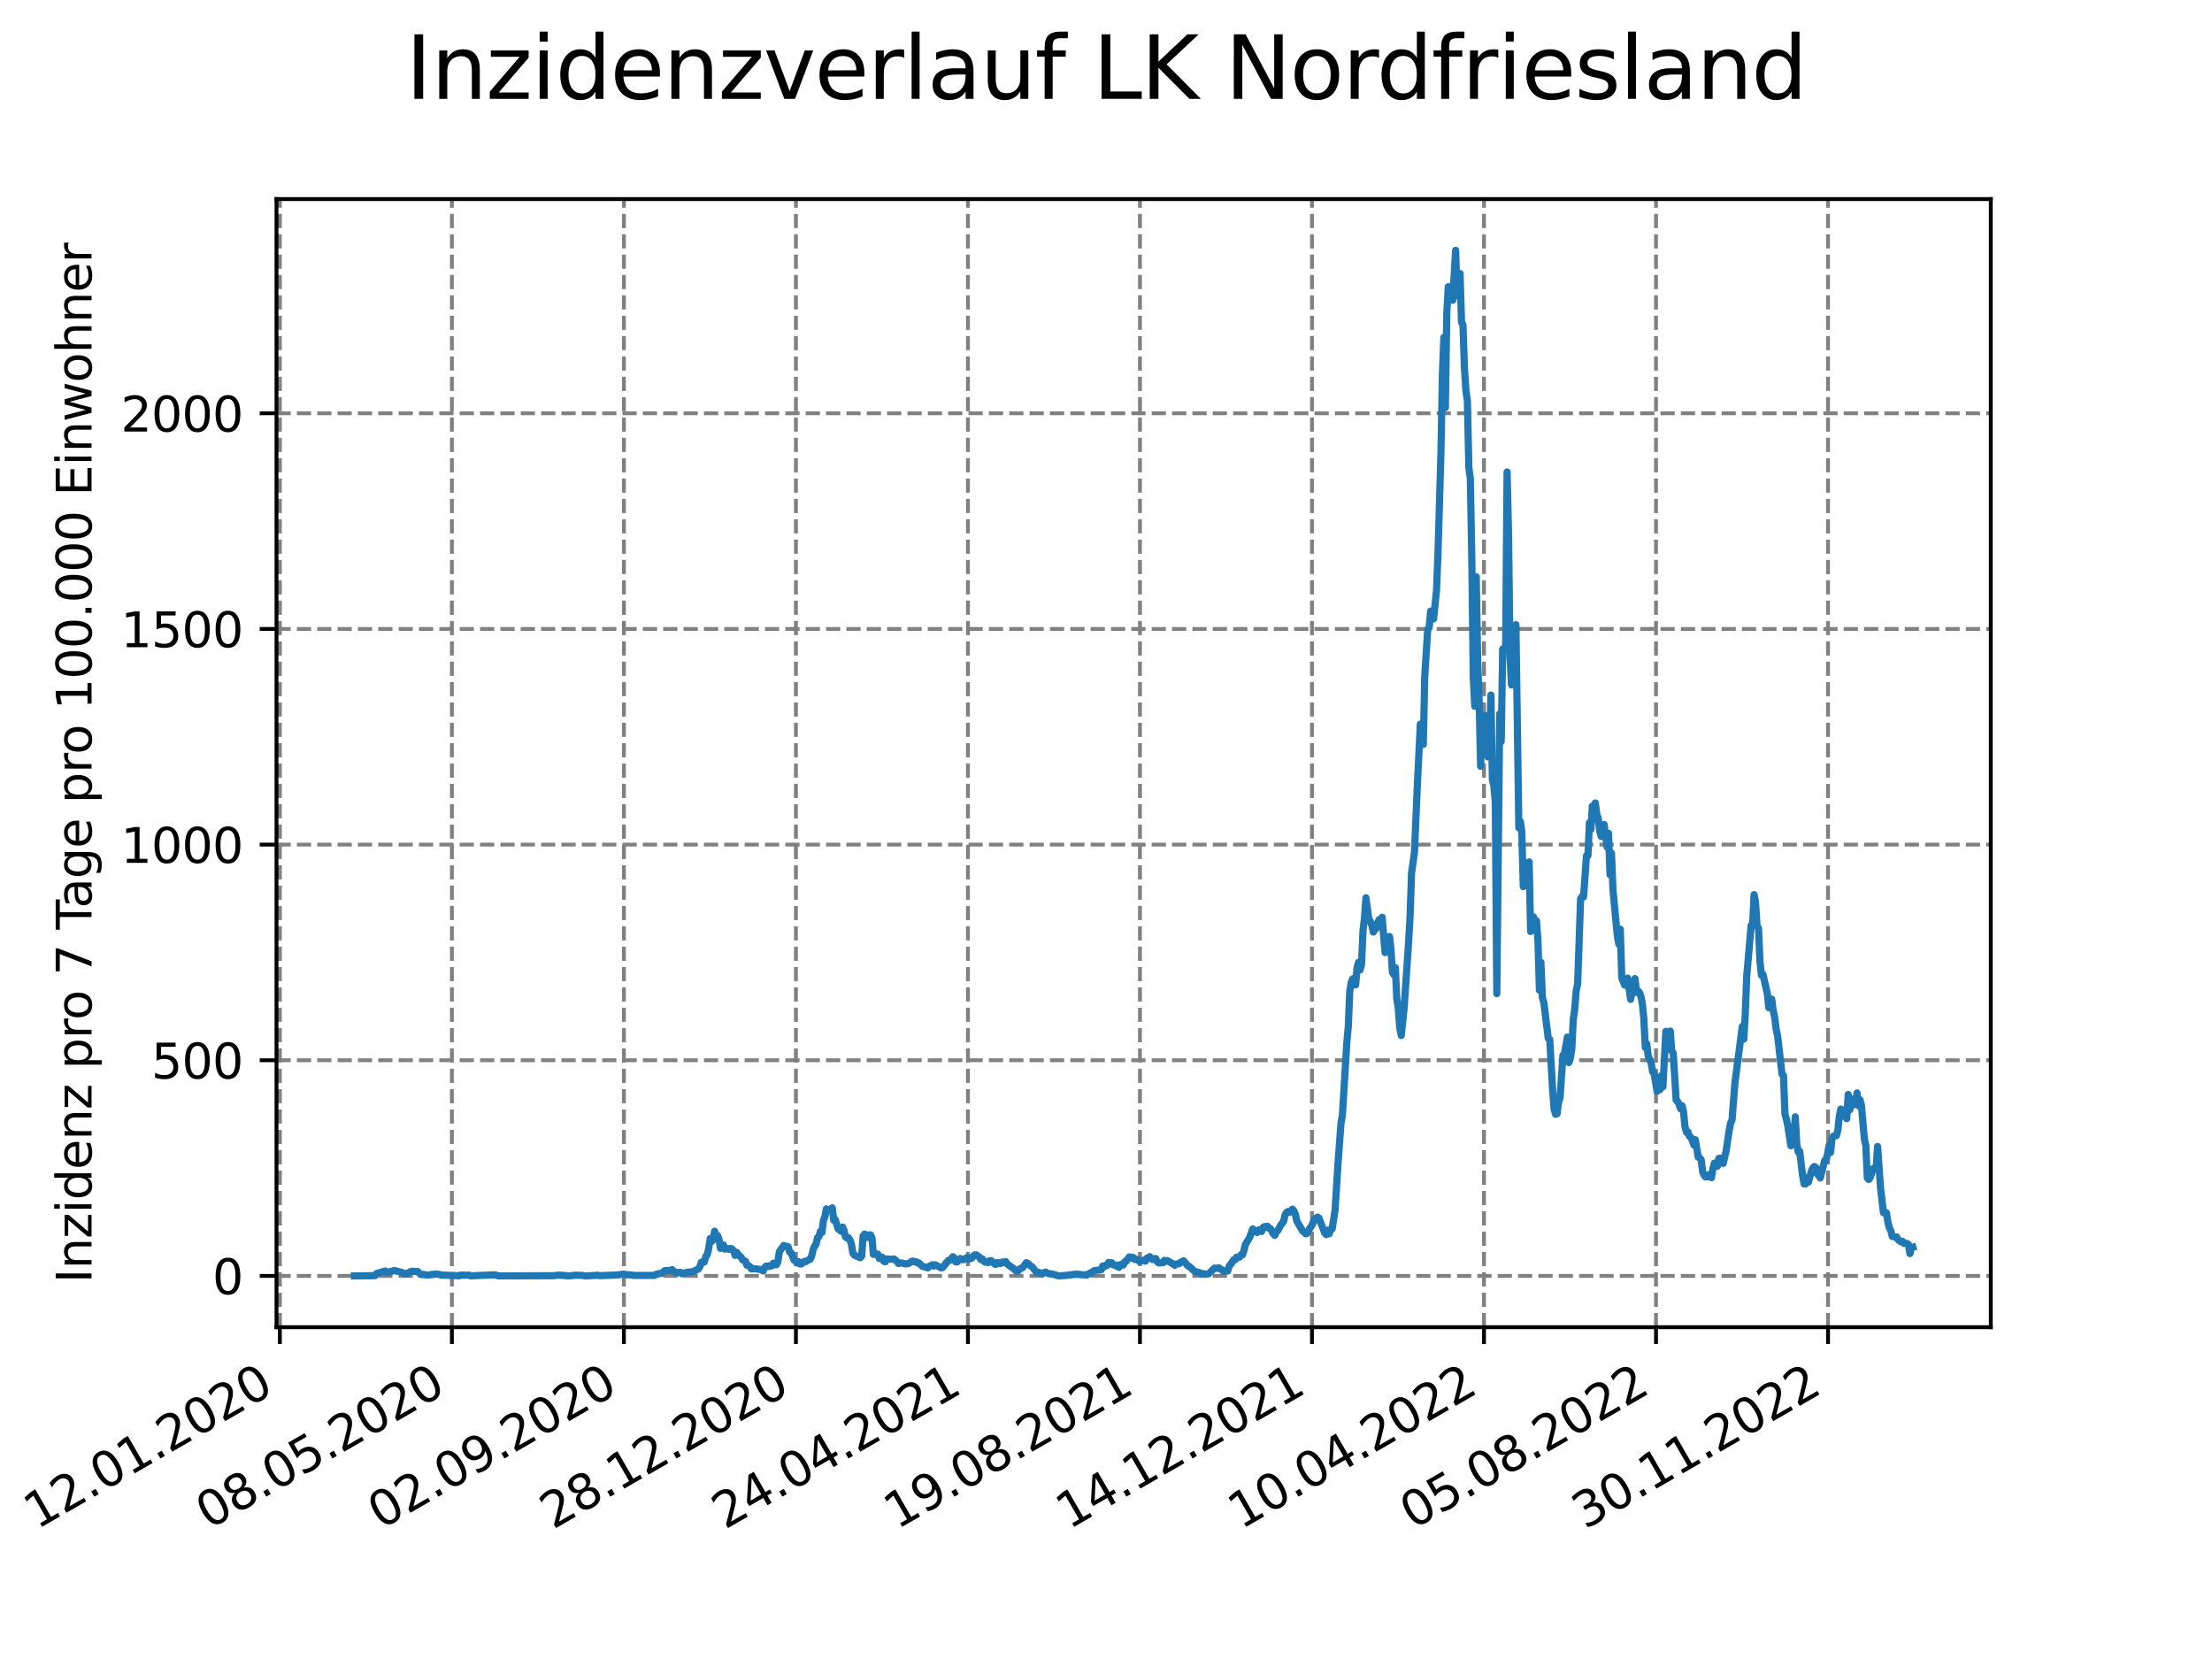 <?xml version="1.0" encoding="utf-8" standalone="no"?>
<!DOCTYPE svg PUBLIC "-//W3C//DTD SVG 1.1//EN"
  "http://www.w3.org/Graphics/SVG/1.1/DTD/svg11.dtd">
<svg xmlns:xlink="http://www.w3.org/1999/xlink" width="460.8pt" height="345.6pt" viewBox="0 0 460.8 345.6" xmlns="http://www.w3.org/2000/svg" version="1.1">
 <defs>
  <style type="text/css">*{stroke-linejoin: round; stroke-linecap: butt}</style>
 </defs>
 <g id="figure_1">
  <g id="patch_1">
   <path d="M 0 345.6 
L 460.8 345.6 
L 460.8 0 
L 0 0 
z
" style="fill: #ffffff"/>
  </g>
  <g id="axes_1">
   <g id="patch_2">
    <path d="M 57.6 276.48 
L 414.72 276.48 
L 414.72 41.472 
L 57.6 41.472 
z
" style="fill: #ffffff"/>
   </g>
   <g id="matplotlib.axis_1">
    <g id="xtick_1">
     <g id="line2d_1">
      <path d="M 58.302 276.48 
L 58.302 41.472 
" clip-path="url(#pc63326ea05)" style="fill: none; stroke-dasharray: 2.96,1.28; stroke-dashoffset: 0; stroke: #808080; stroke-width: 0.8"/>
     </g>
     <g id="line2d_2">
      <defs>
       <path id="m2cfb1b02f2" d="M 0 0 
L 0 3.5 
" style="stroke: #000000; stroke-width: 0.8"/>
      </defs>
      <g>
       <use xlink:href="#m2cfb1b02f2" x="58.302" y="276.48" style="stroke: #000000; stroke-width: 0.8"/>
      </g>
     </g>
     <g id="text_1">
      <!-- 12.01.2020 -->
      <g transform="translate(7.677 318.689) rotate(-30) scale(0.1 -0.1)">
       <defs>
        <path id="DejaVuSans-31" d="M 794 531 
L 1825 531 
L 1825 4091 
L 703 3866 
L 703 4441 
L 1819 4666 
L 2450 4666 
L 2450 531 
L 3481 531 
L 3481 0 
L 794 0 
L 794 531 
z
" transform="scale(0.016)"/>
        <path id="DejaVuSans-32" d="M 1228 531 
L 3431 531 
L 3431 0 
L 469 0 
L 469 531 
Q 828 903 1448 1529 
Q 2069 2156 2228 2338 
Q 2531 2678 2651 2914 
Q 2772 3150 2772 3378 
Q 2772 3750 2511 3984 
Q 2250 4219 1831 4219 
Q 1534 4219 1204 4116 
Q 875 4013 500 3803 
L 500 4441 
Q 881 4594 1212 4672 
Q 1544 4750 1819 4750 
Q 2544 4750 2975 4387 
Q 3406 4025 3406 3419 
Q 3406 3131 3298 2873 
Q 3191 2616 2906 2266 
Q 2828 2175 2409 1742 
Q 1991 1309 1228 531 
z
" transform="scale(0.016)"/>
        <path id="DejaVuSans-2e" d="M 684 794 
L 1344 794 
L 1344 0 
L 684 0 
L 684 794 
z
" transform="scale(0.016)"/>
        <path id="DejaVuSans-30" d="M 2034 4250 
Q 1547 4250 1301 3770 
Q 1056 3291 1056 2328 
Q 1056 1369 1301 889 
Q 1547 409 2034 409 
Q 2525 409 2770 889 
Q 3016 1369 3016 2328 
Q 3016 3291 2770 3770 
Q 2525 4250 2034 4250 
z
M 2034 4750 
Q 2819 4750 3233 4129 
Q 3647 3509 3647 2328 
Q 3647 1150 3233 529 
Q 2819 -91 2034 -91 
Q 1250 -91 836 529 
Q 422 1150 422 2328 
Q 422 3509 836 4129 
Q 1250 4750 2034 4750 
z
" transform="scale(0.016)"/>
       </defs>
       <use xlink:href="#DejaVuSans-31"/>
       <use xlink:href="#DejaVuSans-32" x="63.623"/>
       <use xlink:href="#DejaVuSans-2e" x="127.246"/>
       <use xlink:href="#DejaVuSans-30" x="159.033"/>
       <use xlink:href="#DejaVuSans-31" x="222.656"/>
       <use xlink:href="#DejaVuSans-2e" x="286.279"/>
       <use xlink:href="#DejaVuSans-32" x="318.066"/>
       <use xlink:href="#DejaVuSans-30" x="381.689"/>
       <use xlink:href="#DejaVuSans-32" x="445.312"/>
       <use xlink:href="#DejaVuSans-30" x="508.936"/>
      </g>
     </g>
    </g>
    <g id="xtick_2">
     <g id="line2d_3">
      <path d="M 94.136 276.48 
L 94.136 41.472 
" clip-path="url(#pc63326ea05)" style="fill: none; stroke-dasharray: 2.96,1.28; stroke-dashoffset: 0; stroke: #808080; stroke-width: 0.8"/>
     </g>
     <g id="line2d_4">
      <g>
       <use xlink:href="#m2cfb1b02f2" x="94.136" y="276.48" style="stroke: #000000; stroke-width: 0.8"/>
      </g>
     </g>
     <g id="text_2">
      <!-- 08.05.2020 -->
      <g transform="translate(43.511 318.689) rotate(-30) scale(0.1 -0.1)">
       <defs>
        <path id="DejaVuSans-38" d="M 2034 2216 
Q 1584 2216 1326 1975 
Q 1069 1734 1069 1313 
Q 1069 891 1326 650 
Q 1584 409 2034 409 
Q 2484 409 2743 651 
Q 3003 894 3003 1313 
Q 3003 1734 2745 1975 
Q 2488 2216 2034 2216 
z
M 1403 2484 
Q 997 2584 770 2862 
Q 544 3141 544 3541 
Q 544 4100 942 4425 
Q 1341 4750 2034 4750 
Q 2731 4750 3128 4425 
Q 3525 4100 3525 3541 
Q 3525 3141 3298 2862 
Q 3072 2584 2669 2484 
Q 3125 2378 3379 2068 
Q 3634 1759 3634 1313 
Q 3634 634 3220 271 
Q 2806 -91 2034 -91 
Q 1263 -91 848 271 
Q 434 634 434 1313 
Q 434 1759 690 2068 
Q 947 2378 1403 2484 
z
M 1172 3481 
Q 1172 3119 1398 2916 
Q 1625 2713 2034 2713 
Q 2441 2713 2670 2916 
Q 2900 3119 2900 3481 
Q 2900 3844 2670 4047 
Q 2441 4250 2034 4250 
Q 1625 4250 1398 4047 
Q 1172 3844 1172 3481 
z
" transform="scale(0.016)"/>
        <path id="DejaVuSans-35" d="M 691 4666 
L 3169 4666 
L 3169 4134 
L 1269 4134 
L 1269 2991 
Q 1406 3038 1543 3061 
Q 1681 3084 1819 3084 
Q 2600 3084 3056 2656 
Q 3513 2228 3513 1497 
Q 3513 744 3044 326 
Q 2575 -91 1722 -91 
Q 1428 -91 1123 -41 
Q 819 9 494 109 
L 494 744 
Q 775 591 1075 516 
Q 1375 441 1709 441 
Q 2250 441 2565 725 
Q 2881 1009 2881 1497 
Q 2881 1984 2565 2268 
Q 2250 2553 1709 2553 
Q 1456 2553 1204 2497 
Q 953 2441 691 2322 
L 691 4666 
z
" transform="scale(0.016)"/>
       </defs>
       <use xlink:href="#DejaVuSans-30"/>
       <use xlink:href="#DejaVuSans-38" x="63.623"/>
       <use xlink:href="#DejaVuSans-2e" x="127.246"/>
       <use xlink:href="#DejaVuSans-30" x="159.033"/>
       <use xlink:href="#DejaVuSans-35" x="222.656"/>
       <use xlink:href="#DejaVuSans-2e" x="286.279"/>
       <use xlink:href="#DejaVuSans-32" x="318.066"/>
       <use xlink:href="#DejaVuSans-30" x="381.689"/>
       <use xlink:href="#DejaVuSans-32" x="445.312"/>
       <use xlink:href="#DejaVuSans-30" x="508.936"/>
      </g>
     </g>
    </g>
    <g id="xtick_3">
     <g id="line2d_5">
      <path d="M 129.971 276.48 
L 129.971 41.472 
" clip-path="url(#pc63326ea05)" style="fill: none; stroke-dasharray: 2.96,1.28; stroke-dashoffset: 0; stroke: #808080; stroke-width: 0.8"/>
     </g>
     <g id="line2d_6">
      <g>
       <use xlink:href="#m2cfb1b02f2" x="129.971" y="276.48" style="stroke: #000000; stroke-width: 0.8"/>
      </g>
     </g>
     <g id="text_3">
      <!-- 02.09.2020 -->
      <g transform="translate(79.346 318.689) rotate(-30) scale(0.1 -0.1)">
       <defs>
        <path id="DejaVuSans-39" d="M 703 97 
L 703 672 
Q 941 559 1184 500 
Q 1428 441 1663 441 
Q 2288 441 2617 861 
Q 2947 1281 2994 2138 
Q 2813 1869 2534 1725 
Q 2256 1581 1919 1581 
Q 1219 1581 811 2004 
Q 403 2428 403 3163 
Q 403 3881 828 4315 
Q 1253 4750 1959 4750 
Q 2769 4750 3195 4129 
Q 3622 3509 3622 2328 
Q 3622 1225 3098 567 
Q 2575 -91 1691 -91 
Q 1453 -91 1209 -44 
Q 966 3 703 97 
z
M 1959 2075 
Q 2384 2075 2632 2365 
Q 2881 2656 2881 3163 
Q 2881 3666 2632 3958 
Q 2384 4250 1959 4250 
Q 1534 4250 1286 3958 
Q 1038 3666 1038 3163 
Q 1038 2656 1286 2365 
Q 1534 2075 1959 2075 
z
" transform="scale(0.016)"/>
       </defs>
       <use xlink:href="#DejaVuSans-30"/>
       <use xlink:href="#DejaVuSans-32" x="63.623"/>
       <use xlink:href="#DejaVuSans-2e" x="127.246"/>
       <use xlink:href="#DejaVuSans-30" x="159.033"/>
       <use xlink:href="#DejaVuSans-39" x="222.656"/>
       <use xlink:href="#DejaVuSans-2e" x="286.279"/>
       <use xlink:href="#DejaVuSans-32" x="318.066"/>
       <use xlink:href="#DejaVuSans-30" x="381.689"/>
       <use xlink:href="#DejaVuSans-32" x="445.312"/>
       <use xlink:href="#DejaVuSans-30" x="508.936"/>
      </g>
     </g>
    </g>
    <g id="xtick_4">
     <g id="line2d_7">
      <path d="M 165.805 276.48 
L 165.805 41.472 
" clip-path="url(#pc63326ea05)" style="fill: none; stroke-dasharray: 2.96,1.28; stroke-dashoffset: 0; stroke: #808080; stroke-width: 0.8"/>
     </g>
     <g id="line2d_8">
      <g>
       <use xlink:href="#m2cfb1b02f2" x="165.805" y="276.48" style="stroke: #000000; stroke-width: 0.8"/>
      </g>
     </g>
     <g id="text_4">
      <!-- 28.12.2020 -->
      <g transform="translate(115.18 318.689) rotate(-30) scale(0.1 -0.1)">
       <use xlink:href="#DejaVuSans-32"/>
       <use xlink:href="#DejaVuSans-38" x="63.623"/>
       <use xlink:href="#DejaVuSans-2e" x="127.246"/>
       <use xlink:href="#DejaVuSans-31" x="159.033"/>
       <use xlink:href="#DejaVuSans-32" x="222.656"/>
       <use xlink:href="#DejaVuSans-2e" x="286.279"/>
       <use xlink:href="#DejaVuSans-32" x="318.066"/>
       <use xlink:href="#DejaVuSans-30" x="381.689"/>
       <use xlink:href="#DejaVuSans-32" x="445.312"/>
       <use xlink:href="#DejaVuSans-30" x="508.936"/>
      </g>
     </g>
    </g>
    <g id="xtick_5">
     <g id="line2d_9">
      <path d="M 201.64 276.48 
L 201.64 41.472 
" clip-path="url(#pc63326ea05)" style="fill: none; stroke-dasharray: 2.96,1.28; stroke-dashoffset: 0; stroke: #808080; stroke-width: 0.8"/>
     </g>
     <g id="line2d_10">
      <g>
       <use xlink:href="#m2cfb1b02f2" x="201.64" y="276.48" style="stroke: #000000; stroke-width: 0.8"/>
      </g>
     </g>
     <g id="text_5">
      <!-- 24.04.2021 -->
      <g transform="translate(151.015 318.689) rotate(-30) scale(0.1 -0.1)">
       <defs>
        <path id="DejaVuSans-34" d="M 2419 4116 
L 825 1625 
L 2419 1625 
L 2419 4116 
z
M 2253 4666 
L 3047 4666 
L 3047 1625 
L 3713 1625 
L 3713 1100 
L 3047 1100 
L 3047 0 
L 2419 0 
L 2419 1100 
L 313 1100 
L 313 1709 
L 2253 4666 
z
" transform="scale(0.016)"/>
       </defs>
       <use xlink:href="#DejaVuSans-32"/>
       <use xlink:href="#DejaVuSans-34" x="63.623"/>
       <use xlink:href="#DejaVuSans-2e" x="127.246"/>
       <use xlink:href="#DejaVuSans-30" x="159.033"/>
       <use xlink:href="#DejaVuSans-34" x="222.656"/>
       <use xlink:href="#DejaVuSans-2e" x="286.279"/>
       <use xlink:href="#DejaVuSans-32" x="318.066"/>
       <use xlink:href="#DejaVuSans-30" x="381.689"/>
       <use xlink:href="#DejaVuSans-32" x="445.312"/>
       <use xlink:href="#DejaVuSans-31" x="508.936"/>
      </g>
     </g>
    </g>
    <g id="xtick_6">
     <g id="line2d_11">
      <path d="M 237.474 276.48 
L 237.474 41.472 
" clip-path="url(#pc63326ea05)" style="fill: none; stroke-dasharray: 2.96,1.28; stroke-dashoffset: 0; stroke: #808080; stroke-width: 0.8"/>
     </g>
     <g id="line2d_12">
      <g>
       <use xlink:href="#m2cfb1b02f2" x="237.474" y="276.48" style="stroke: #000000; stroke-width: 0.8"/>
      </g>
     </g>
     <g id="text_6">
      <!-- 19.08.2021 -->
      <g transform="translate(186.849 318.689) rotate(-30) scale(0.1 -0.1)">
       <use xlink:href="#DejaVuSans-31"/>
       <use xlink:href="#DejaVuSans-39" x="63.623"/>
       <use xlink:href="#DejaVuSans-2e" x="127.246"/>
       <use xlink:href="#DejaVuSans-30" x="159.033"/>
       <use xlink:href="#DejaVuSans-38" x="222.656"/>
       <use xlink:href="#DejaVuSans-2e" x="286.279"/>
       <use xlink:href="#DejaVuSans-32" x="318.066"/>
       <use xlink:href="#DejaVuSans-30" x="381.689"/>
       <use xlink:href="#DejaVuSans-32" x="445.312"/>
       <use xlink:href="#DejaVuSans-31" x="508.936"/>
      </g>
     </g>
    </g>
    <g id="xtick_7">
     <g id="line2d_13">
      <path d="M 273.309 276.48 
L 273.309 41.472 
" clip-path="url(#pc63326ea05)" style="fill: none; stroke-dasharray: 2.96,1.28; stroke-dashoffset: 0; stroke: #808080; stroke-width: 0.8"/>
     </g>
     <g id="line2d_14">
      <g>
       <use xlink:href="#m2cfb1b02f2" x="273.309" y="276.48" style="stroke: #000000; stroke-width: 0.8"/>
      </g>
     </g>
     <g id="text_7">
      <!-- 14.12.2021 -->
      <g transform="translate(222.684 318.689) rotate(-30) scale(0.1 -0.1)">
       <use xlink:href="#DejaVuSans-31"/>
       <use xlink:href="#DejaVuSans-34" x="63.623"/>
       <use xlink:href="#DejaVuSans-2e" x="127.246"/>
       <use xlink:href="#DejaVuSans-31" x="159.033"/>
       <use xlink:href="#DejaVuSans-32" x="222.656"/>
       <use xlink:href="#DejaVuSans-2e" x="286.279"/>
       <use xlink:href="#DejaVuSans-32" x="318.066"/>
       <use xlink:href="#DejaVuSans-30" x="381.689"/>
       <use xlink:href="#DejaVuSans-32" x="445.312"/>
       <use xlink:href="#DejaVuSans-31" x="508.936"/>
      </g>
     </g>
    </g>
    <g id="xtick_8">
     <g id="line2d_15">
      <path d="M 309.143 276.48 
L 309.143 41.472 
" clip-path="url(#pc63326ea05)" style="fill: none; stroke-dasharray: 2.96,1.28; stroke-dashoffset: 0; stroke: #808080; stroke-width: 0.8"/>
     </g>
     <g id="line2d_16">
      <g>
       <use xlink:href="#m2cfb1b02f2" x="309.143" y="276.48" style="stroke: #000000; stroke-width: 0.8"/>
      </g>
     </g>
     <g id="text_8">
      <!-- 10.04.2022 -->
      <g transform="translate(258.518 318.689) rotate(-30) scale(0.1 -0.1)">
       <use xlink:href="#DejaVuSans-31"/>
       <use xlink:href="#DejaVuSans-30" x="63.623"/>
       <use xlink:href="#DejaVuSans-2e" x="127.246"/>
       <use xlink:href="#DejaVuSans-30" x="159.033"/>
       <use xlink:href="#DejaVuSans-34" x="222.656"/>
       <use xlink:href="#DejaVuSans-2e" x="286.279"/>
       <use xlink:href="#DejaVuSans-32" x="318.066"/>
       <use xlink:href="#DejaVuSans-30" x="381.689"/>
       <use xlink:href="#DejaVuSans-32" x="445.312"/>
       <use xlink:href="#DejaVuSans-32" x="508.936"/>
      </g>
     </g>
    </g>
    <g id="xtick_9">
     <g id="line2d_17">
      <path d="M 344.978 276.48 
L 344.978 41.472 
" clip-path="url(#pc63326ea05)" style="fill: none; stroke-dasharray: 2.96,1.28; stroke-dashoffset: 0; stroke: #808080; stroke-width: 0.8"/>
     </g>
     <g id="line2d_18">
      <g>
       <use xlink:href="#m2cfb1b02f2" x="344.978" y="276.48" style="stroke: #000000; stroke-width: 0.8"/>
      </g>
     </g>
     <g id="text_9">
      <!-- 05.08.2022 -->
      <g transform="translate(294.353 318.689) rotate(-30) scale(0.1 -0.1)">
       <use xlink:href="#DejaVuSans-30"/>
       <use xlink:href="#DejaVuSans-35" x="63.623"/>
       <use xlink:href="#DejaVuSans-2e" x="127.246"/>
       <use xlink:href="#DejaVuSans-30" x="159.033"/>
       <use xlink:href="#DejaVuSans-38" x="222.656"/>
       <use xlink:href="#DejaVuSans-2e" x="286.279"/>
       <use xlink:href="#DejaVuSans-32" x="318.066"/>
       <use xlink:href="#DejaVuSans-30" x="381.689"/>
       <use xlink:href="#DejaVuSans-32" x="445.312"/>
       <use xlink:href="#DejaVuSans-32" x="508.936"/>
      </g>
     </g>
    </g>
    <g id="xtick_10">
     <g id="line2d_19">
      <path d="M 380.812 276.48 
L 380.812 41.472 
" clip-path="url(#pc63326ea05)" style="fill: none; stroke-dasharray: 2.96,1.28; stroke-dashoffset: 0; stroke: #808080; stroke-width: 0.8"/>
     </g>
     <g id="line2d_20">
      <g>
       <use xlink:href="#m2cfb1b02f2" x="380.812" y="276.48" style="stroke: #000000; stroke-width: 0.8"/>
      </g>
     </g>
     <g id="text_10">
      <!-- 30.11.2022 -->
      <g transform="translate(330.187 318.689) rotate(-30) scale(0.1 -0.1)">
       <defs>
        <path id="DejaVuSans-33" d="M 2597 2516 
Q 3050 2419 3304 2112 
Q 3559 1806 3559 1356 
Q 3559 666 3084 287 
Q 2609 -91 1734 -91 
Q 1441 -91 1130 -33 
Q 819 25 488 141 
L 488 750 
Q 750 597 1062 519 
Q 1375 441 1716 441 
Q 2309 441 2620 675 
Q 2931 909 2931 1356 
Q 2931 1769 2642 2001 
Q 2353 2234 1838 2234 
L 1294 2234 
L 1294 2753 
L 1863 2753 
Q 2328 2753 2575 2939 
Q 2822 3125 2822 3475 
Q 2822 3834 2567 4026 
Q 2313 4219 1838 4219 
Q 1578 4219 1281 4162 
Q 984 4106 628 3988 
L 628 4550 
Q 988 4650 1302 4700 
Q 1616 4750 1894 4750 
Q 2613 4750 3031 4423 
Q 3450 4097 3450 3541 
Q 3450 3153 3228 2886 
Q 3006 2619 2597 2516 
z
" transform="scale(0.016)"/>
       </defs>
       <use xlink:href="#DejaVuSans-33"/>
       <use xlink:href="#DejaVuSans-30" x="63.623"/>
       <use xlink:href="#DejaVuSans-2e" x="127.246"/>
       <use xlink:href="#DejaVuSans-31" x="159.033"/>
       <use xlink:href="#DejaVuSans-31" x="222.656"/>
       <use xlink:href="#DejaVuSans-2e" x="286.279"/>
       <use xlink:href="#DejaVuSans-32" x="318.066"/>
       <use xlink:href="#DejaVuSans-30" x="381.689"/>
       <use xlink:href="#DejaVuSans-32" x="445.312"/>
       <use xlink:href="#DejaVuSans-32" x="508.936"/>
      </g>
     </g>
    </g>
   </g>
   <g id="matplotlib.axis_2">
    <g id="ytick_1">
     <g id="line2d_21">
      <path d="M 57.6 265.798 
L 414.72 265.798 
" clip-path="url(#pc63326ea05)" style="fill: none; stroke-dasharray: 2.96,1.28; stroke-dashoffset: 0; stroke: #808080; stroke-width: 0.8"/>
     </g>
     <g id="line2d_22">
      <defs>
       <path id="m550c717acb" d="M 0 0 
L -3.5 0 
" style="stroke: #000000; stroke-width: 0.8"/>
      </defs>
      <g>
       <use xlink:href="#m550c717acb" x="57.6" y="265.798" style="stroke: #000000; stroke-width: 0.8"/>
      </g>
     </g>
     <g id="text_11">
      <!-- 0 -->
      <g transform="translate(44.237 269.597) scale(0.1 -0.1)">
       <use xlink:href="#DejaVuSans-30"/>
      </g>
     </g>
    </g>
    <g id="ytick_2">
     <g id="line2d_23">
      <path d="M 57.6 220.873 
L 414.72 220.873 
" clip-path="url(#pc63326ea05)" style="fill: none; stroke-dasharray: 2.96,1.28; stroke-dashoffset: 0; stroke: #808080; stroke-width: 0.8"/>
     </g>
     <g id="line2d_24">
      <g>
       <use xlink:href="#m550c717acb" x="57.6" y="220.873" style="stroke: #000000; stroke-width: 0.8"/>
      </g>
     </g>
     <g id="text_12">
      <!-- 500 -->
      <g transform="translate(31.512 224.673) scale(0.1 -0.1)">
       <use xlink:href="#DejaVuSans-35"/>
       <use xlink:href="#DejaVuSans-30" x="63.623"/>
       <use xlink:href="#DejaVuSans-30" x="127.246"/>
      </g>
     </g>
    </g>
    <g id="ytick_3">
     <g id="line2d_25">
      <path d="M 57.6 175.949 
L 414.72 175.949 
" clip-path="url(#pc63326ea05)" style="fill: none; stroke-dasharray: 2.96,1.28; stroke-dashoffset: 0; stroke: #808080; stroke-width: 0.8"/>
     </g>
     <g id="line2d_26">
      <g>
       <use xlink:href="#m550c717acb" x="57.6" y="175.949" style="stroke: #000000; stroke-width: 0.8"/>
      </g>
     </g>
     <g id="text_13">
      <!-- 1000 -->
      <g transform="translate(25.15 179.748) scale(0.1 -0.1)">
       <use xlink:href="#DejaVuSans-31"/>
       <use xlink:href="#DejaVuSans-30" x="63.623"/>
       <use xlink:href="#DejaVuSans-30" x="127.246"/>
       <use xlink:href="#DejaVuSans-30" x="190.869"/>
      </g>
     </g>
    </g>
    <g id="ytick_4">
     <g id="line2d_27">
      <path d="M 57.6 131.024 
L 414.72 131.024 
" clip-path="url(#pc63326ea05)" style="fill: none; stroke-dasharray: 2.96,1.28; stroke-dashoffset: 0; stroke: #808080; stroke-width: 0.8"/>
     </g>
     <g id="line2d_28">
      <g>
       <use xlink:href="#m550c717acb" x="57.6" y="131.024" style="stroke: #000000; stroke-width: 0.8"/>
      </g>
     </g>
     <g id="text_14">
      <!-- 1500 -->
      <g transform="translate(25.15 134.824) scale(0.1 -0.1)">
       <use xlink:href="#DejaVuSans-31"/>
       <use xlink:href="#DejaVuSans-35" x="63.623"/>
       <use xlink:href="#DejaVuSans-30" x="127.246"/>
       <use xlink:href="#DejaVuSans-30" x="190.869"/>
      </g>
     </g>
    </g>
    <g id="ytick_5">
     <g id="line2d_29">
      <path d="M 57.6 86.1 
L 414.72 86.1 
" clip-path="url(#pc63326ea05)" style="fill: none; stroke-dasharray: 2.96,1.28; stroke-dashoffset: 0; stroke: #808080; stroke-width: 0.8"/>
     </g>
     <g id="line2d_30">
      <g>
       <use xlink:href="#m550c717acb" x="57.6" y="86.1" style="stroke: #000000; stroke-width: 0.8"/>
      </g>
     </g>
     <g id="text_15">
      <!-- 2000 -->
      <g transform="translate(25.15 89.899) scale(0.1 -0.1)">
       <use xlink:href="#DejaVuSans-32"/>
       <use xlink:href="#DejaVuSans-30" x="63.623"/>
       <use xlink:href="#DejaVuSans-30" x="127.246"/>
       <use xlink:href="#DejaVuSans-30" x="190.869"/>
      </g>
     </g>
    </g>
    <g id="text_16">
     <!-- Inzidenz pro 7 Tage pro 100.000 Einwohner -->
     <g transform="translate(19.07 267.301) rotate(-90) scale(0.1 -0.1)">
      <defs>
       <path id="DejaVuSans-49" d="M 628 4666 
L 1259 4666 
L 1259 0 
L 628 0 
L 628 4666 
z
" transform="scale(0.016)"/>
       <path id="DejaVuSans-6e" d="M 3513 2113 
L 3513 0 
L 2938 0 
L 2938 2094 
Q 2938 2591 2744 2837 
Q 2550 3084 2163 3084 
Q 1697 3084 1428 2787 
Q 1159 2491 1159 1978 
L 1159 0 
L 581 0 
L 581 3500 
L 1159 3500 
L 1159 2956 
Q 1366 3272 1645 3428 
Q 1925 3584 2291 3584 
Q 2894 3584 3203 3211 
Q 3513 2838 3513 2113 
z
" transform="scale(0.016)"/>
       <path id="DejaVuSans-7a" d="M 353 3500 
L 3084 3500 
L 3084 2975 
L 922 459 
L 3084 459 
L 3084 0 
L 275 0 
L 275 525 
L 2438 3041 
L 353 3041 
L 353 3500 
z
" transform="scale(0.016)"/>
       <path id="DejaVuSans-69" d="M 603 3500 
L 1178 3500 
L 1178 0 
L 603 0 
L 603 3500 
z
M 603 4863 
L 1178 4863 
L 1178 4134 
L 603 4134 
L 603 4863 
z
" transform="scale(0.016)"/>
       <path id="DejaVuSans-64" d="M 2906 2969 
L 2906 4863 
L 3481 4863 
L 3481 0 
L 2906 0 
L 2906 525 
Q 2725 213 2448 61 
Q 2172 -91 1784 -91 
Q 1150 -91 751 415 
Q 353 922 353 1747 
Q 353 2572 751 3078 
Q 1150 3584 1784 3584 
Q 2172 3584 2448 3432 
Q 2725 3281 2906 2969 
z
M 947 1747 
Q 947 1113 1208 752 
Q 1469 391 1925 391 
Q 2381 391 2643 752 
Q 2906 1113 2906 1747 
Q 2906 2381 2643 2742 
Q 2381 3103 1925 3103 
Q 1469 3103 1208 2742 
Q 947 2381 947 1747 
z
" transform="scale(0.016)"/>
       <path id="DejaVuSans-65" d="M 3597 1894 
L 3597 1613 
L 953 1613 
Q 991 1019 1311 708 
Q 1631 397 2203 397 
Q 2534 397 2845 478 
Q 3156 559 3463 722 
L 3463 178 
Q 3153 47 2828 -22 
Q 2503 -91 2169 -91 
Q 1331 -91 842 396 
Q 353 884 353 1716 
Q 353 2575 817 3079 
Q 1281 3584 2069 3584 
Q 2775 3584 3186 3129 
Q 3597 2675 3597 1894 
z
M 3022 2063 
Q 3016 2534 2758 2815 
Q 2500 3097 2075 3097 
Q 1594 3097 1305 2825 
Q 1016 2553 972 2059 
L 3022 2063 
z
" transform="scale(0.016)"/>
       <path id="DejaVuSans-20" transform="scale(0.016)"/>
       <path id="DejaVuSans-70" d="M 1159 525 
L 1159 -1331 
L 581 -1331 
L 581 3500 
L 1159 3500 
L 1159 2969 
Q 1341 3281 1617 3432 
Q 1894 3584 2278 3584 
Q 2916 3584 3314 3078 
Q 3713 2572 3713 1747 
Q 3713 922 3314 415 
Q 2916 -91 2278 -91 
Q 1894 -91 1617 61 
Q 1341 213 1159 525 
z
M 3116 1747 
Q 3116 2381 2855 2742 
Q 2594 3103 2138 3103 
Q 1681 3103 1420 2742 
Q 1159 2381 1159 1747 
Q 1159 1113 1420 752 
Q 1681 391 2138 391 
Q 2594 391 2855 752 
Q 3116 1113 3116 1747 
z
" transform="scale(0.016)"/>
       <path id="DejaVuSans-72" d="M 2631 2963 
Q 2534 3019 2420 3045 
Q 2306 3072 2169 3072 
Q 1681 3072 1420 2755 
Q 1159 2438 1159 1844 
L 1159 0 
L 581 0 
L 581 3500 
L 1159 3500 
L 1159 2956 
Q 1341 3275 1631 3429 
Q 1922 3584 2338 3584 
Q 2397 3584 2469 3576 
Q 2541 3569 2628 3553 
L 2631 2963 
z
" transform="scale(0.016)"/>
       <path id="DejaVuSans-6f" d="M 1959 3097 
Q 1497 3097 1228 2736 
Q 959 2375 959 1747 
Q 959 1119 1226 758 
Q 1494 397 1959 397 
Q 2419 397 2687 759 
Q 2956 1122 2956 1747 
Q 2956 2369 2687 2733 
Q 2419 3097 1959 3097 
z
M 1959 3584 
Q 2709 3584 3137 3096 
Q 3566 2609 3566 1747 
Q 3566 888 3137 398 
Q 2709 -91 1959 -91 
Q 1206 -91 779 398 
Q 353 888 353 1747 
Q 353 2609 779 3096 
Q 1206 3584 1959 3584 
z
" transform="scale(0.016)"/>
       <path id="DejaVuSans-37" d="M 525 4666 
L 3525 4666 
L 3525 4397 
L 1831 0 
L 1172 0 
L 2766 4134 
L 525 4134 
L 525 4666 
z
" transform="scale(0.016)"/>
       <path id="DejaVuSans-54" d="M -19 4666 
L 3928 4666 
L 3928 4134 
L 2272 4134 
L 2272 0 
L 1638 0 
L 1638 4134 
L -19 4134 
L -19 4666 
z
" transform="scale(0.016)"/>
       <path id="DejaVuSans-61" d="M 2194 1759 
Q 1497 1759 1228 1600 
Q 959 1441 959 1056 
Q 959 750 1161 570 
Q 1363 391 1709 391 
Q 2188 391 2477 730 
Q 2766 1069 2766 1631 
L 2766 1759 
L 2194 1759 
z
M 3341 1997 
L 3341 0 
L 2766 0 
L 2766 531 
Q 2569 213 2275 61 
Q 1981 -91 1556 -91 
Q 1019 -91 701 211 
Q 384 513 384 1019 
Q 384 1609 779 1909 
Q 1175 2209 1959 2209 
L 2766 2209 
L 2766 2266 
Q 2766 2663 2505 2880 
Q 2244 3097 1772 3097 
Q 1472 3097 1187 3025 
Q 903 2953 641 2809 
L 641 3341 
Q 956 3463 1253 3523 
Q 1550 3584 1831 3584 
Q 2591 3584 2966 3190 
Q 3341 2797 3341 1997 
z
" transform="scale(0.016)"/>
       <path id="DejaVuSans-67" d="M 2906 1791 
Q 2906 2416 2648 2759 
Q 2391 3103 1925 3103 
Q 1463 3103 1205 2759 
Q 947 2416 947 1791 
Q 947 1169 1205 825 
Q 1463 481 1925 481 
Q 2391 481 2648 825 
Q 2906 1169 2906 1791 
z
M 3481 434 
Q 3481 -459 3084 -895 
Q 2688 -1331 1869 -1331 
Q 1566 -1331 1297 -1286 
Q 1028 -1241 775 -1147 
L 775 -588 
Q 1028 -725 1275 -790 
Q 1522 -856 1778 -856 
Q 2344 -856 2625 -561 
Q 2906 -266 2906 331 
L 2906 616 
Q 2728 306 2450 153 
Q 2172 0 1784 0 
Q 1141 0 747 490 
Q 353 981 353 1791 
Q 353 2603 747 3093 
Q 1141 3584 1784 3584 
Q 2172 3584 2450 3431 
Q 2728 3278 2906 2969 
L 2906 3500 
L 3481 3500 
L 3481 434 
z
" transform="scale(0.016)"/>
       <path id="DejaVuSans-45" d="M 628 4666 
L 3578 4666 
L 3578 4134 
L 1259 4134 
L 1259 2753 
L 3481 2753 
L 3481 2222 
L 1259 2222 
L 1259 531 
L 3634 531 
L 3634 0 
L 628 0 
L 628 4666 
z
" transform="scale(0.016)"/>
       <path id="DejaVuSans-77" d="M 269 3500 
L 844 3500 
L 1563 769 
L 2278 3500 
L 2956 3500 
L 3675 769 
L 4391 3500 
L 4966 3500 
L 4050 0 
L 3372 0 
L 2619 2869 
L 1863 0 
L 1184 0 
L 269 3500 
z
" transform="scale(0.016)"/>
       <path id="DejaVuSans-68" d="M 3513 2113 
L 3513 0 
L 2938 0 
L 2938 2094 
Q 2938 2591 2744 2837 
Q 2550 3084 2163 3084 
Q 1697 3084 1428 2787 
Q 1159 2491 1159 1978 
L 1159 0 
L 581 0 
L 581 4863 
L 1159 4863 
L 1159 2956 
Q 1366 3272 1645 3428 
Q 1925 3584 2291 3584 
Q 2894 3584 3203 3211 
Q 3513 2838 3513 2113 
z
" transform="scale(0.016)"/>
      </defs>
      <use xlink:href="#DejaVuSans-49"/>
      <use xlink:href="#DejaVuSans-6e" x="29.492"/>
      <use xlink:href="#DejaVuSans-7a" x="92.871"/>
      <use xlink:href="#DejaVuSans-69" x="145.361"/>
      <use xlink:href="#DejaVuSans-64" x="173.145"/>
      <use xlink:href="#DejaVuSans-65" x="236.621"/>
      <use xlink:href="#DejaVuSans-6e" x="298.145"/>
      <use xlink:href="#DejaVuSans-7a" x="361.523"/>
      <use xlink:href="#DejaVuSans-20" x="414.014"/>
      <use xlink:href="#DejaVuSans-70" x="445.801"/>
      <use xlink:href="#DejaVuSans-72" x="509.277"/>
      <use xlink:href="#DejaVuSans-6f" x="548.141"/>
      <use xlink:href="#DejaVuSans-20" x="609.322"/>
      <use xlink:href="#DejaVuSans-37" x="641.109"/>
      <use xlink:href="#DejaVuSans-20" x="704.732"/>
      <use xlink:href="#DejaVuSans-54" x="736.52"/>
      <use xlink:href="#DejaVuSans-61" x="781.104"/>
      <use xlink:href="#DejaVuSans-67" x="842.383"/>
      <use xlink:href="#DejaVuSans-65" x="905.859"/>
      <use xlink:href="#DejaVuSans-20" x="967.383"/>
      <use xlink:href="#DejaVuSans-70" x="999.17"/>
      <use xlink:href="#DejaVuSans-72" x="1062.646"/>
      <use xlink:href="#DejaVuSans-6f" x="1101.51"/>
      <use xlink:href="#DejaVuSans-20" x="1162.691"/>
      <use xlink:href="#DejaVuSans-31" x="1194.479"/>
      <use xlink:href="#DejaVuSans-30" x="1258.102"/>
      <use xlink:href="#DejaVuSans-30" x="1321.725"/>
      <use xlink:href="#DejaVuSans-2e" x="1385.348"/>
      <use xlink:href="#DejaVuSans-30" x="1417.135"/>
      <use xlink:href="#DejaVuSans-30" x="1480.758"/>
      <use xlink:href="#DejaVuSans-30" x="1544.381"/>
      <use xlink:href="#DejaVuSans-20" x="1608.004"/>
      <use xlink:href="#DejaVuSans-45" x="1639.791"/>
      <use xlink:href="#DejaVuSans-69" x="1702.975"/>
      <use xlink:href="#DejaVuSans-6e" x="1730.758"/>
      <use xlink:href="#DejaVuSans-77" x="1794.137"/>
      <use xlink:href="#DejaVuSans-6f" x="1875.924"/>
      <use xlink:href="#DejaVuSans-68" x="1937.105"/>
      <use xlink:href="#DejaVuSans-6e" x="2000.484"/>
      <use xlink:href="#DejaVuSans-65" x="2063.863"/>
      <use xlink:href="#DejaVuSans-72" x="2125.387"/>
     </g>
    </g>
   </g>
   <g id="line2d_31">
    <path d="M 73.833 265.798 
L 78.121 265.744 
L 78.427 265.311 
L 79.346 265.04 
L 80.265 264.769 
L 80.571 265.094 
L 81.796 264.769 
L 82.102 264.661 
L 83.634 265.04 
L 84.246 265.365 
L 84.552 265.256 
L 84.859 265.311 
L 85.471 264.932 
L 85.778 264.823 
L 86.696 264.877 
L 87.003 264.877 
L 87.615 265.473 
L 88.534 265.527 
L 88.84 265.635 
L 90.678 265.419 
L 91.597 265.473 
L 91.903 265.635 
L 92.516 265.635 
L 95.272 265.744 
L 95.578 265.798 
L 95.885 265.635 
L 97.722 265.635 
L 98.029 265.798 
L 98.948 265.744 
L 101.398 265.635 
L 102.317 265.581 
L 103.235 265.581 
L 103.848 265.798 
L 115.487 265.744 
L 116.099 265.635 
L 117.63 265.69 
L 118.243 265.798 
L 119.162 265.744 
L 119.774 265.635 
L 121.306 265.69 
L 121.918 265.798 
L 124.062 265.69 
L 124.369 265.635 
L 124.981 265.744 
L 127.738 265.635 
L 128.656 265.581 
L 129.575 265.473 
L 129.882 265.419 
L 130.494 265.527 
L 131.413 265.581 
L 132.026 265.69 
L 136.313 265.69 
L 136.62 265.473 
L 136.926 265.473 
L 137.232 265.311 
L 137.845 265.256 
L 138.457 264.715 
L 139.07 264.661 
L 139.682 264.715 
L 139.989 264.498 
L 140.295 264.823 
L 140.601 264.932 
L 140.908 265.202 
L 141.52 265.04 
L 141.826 265.094 
L 142.133 265.365 
L 142.439 265.202 
L 142.745 265.202 
L 143.052 265.04 
L 144.277 264.932 
L 145.195 264.498 
L 145.502 264.336 
L 145.808 263.849 
L 146.114 262.928 
L 146.421 262.982 
L 146.727 262.874 
L 147.033 261.737 
L 147.339 261.358 
L 147.646 260.005 
L 147.952 258.001 
L 148.258 258.597 
L 148.565 258.272 
L 148.871 256.485 
L 149.177 257.352 
L 149.483 257.406 
L 149.79 258.218 
L 150.096 260.059 
L 150.402 259.463 
L 150.708 259.355 
L 151.015 260.221 
L 151.627 260.113 
L 151.934 260.275 
L 152.24 260.059 
L 152.546 260.221 
L 152.852 260.6 
L 153.159 261.521 
L 153.465 260.871 
L 153.771 261.358 
L 154.384 261.9 
L 154.69 262.441 
L 155.303 262.766 
L 155.609 263.578 
L 155.915 263.632 
L 156.221 263.849 
L 156.528 264.336 
L 157.14 264.282 
L 158.672 264.498 
L 158.978 264.769 
L 159.284 264.065 
L 159.591 263.74 
L 159.897 263.849 
L 160.203 263.686 
L 160.509 263.795 
L 160.816 263.632 
L 161.122 263.145 
L 161.428 263.47 
L 161.734 263.47 
L 162.041 262.874 
L 162.347 260.763 
L 163.266 259.463 
L 164.185 259.734 
L 164.491 260.817 
L 164.797 260.979 
L 165.41 262.495 
L 165.716 262.658 
L 166.022 263.091 
L 166.329 262.82 
L 166.635 263.307 
L 166.941 263.307 
L 167.554 262.766 
L 167.86 262.82 
L 168.473 262.441 
L 168.779 262.333 
L 169.085 261.629 
L 169.391 260.329 
L 169.698 259.572 
L 170.004 259.193 
L 170.31 257.839 
L 170.617 257.568 
L 170.923 256.485 
L 171.229 256.756 
L 171.535 254.211 
L 171.842 253.508 
L 172.148 251.829 
L 173.067 252.262 
L 173.373 251.613 
L 173.679 254.211 
L 173.986 254.049 
L 174.598 255.998 
L 175.211 256.485 
L 175.517 255.619 
L 175.823 256.323 
L 176.13 257.677 
L 176.436 257.893 
L 176.742 257.839 
L 177.048 258.272 
L 177.355 259.138 
L 177.661 261.033 
L 177.967 261.466 
L 179.192 262.008 
L 179.499 261.683 
L 179.805 257.46 
L 180.111 257.081 
L 180.417 257.352 
L 180.724 257.785 
L 181.03 257.243 
L 181.336 257.243 
L 181.643 257.893 
L 181.949 261.304 
L 182.868 261.25 
L 183.174 262.17 
L 183.48 262.17 
L 183.786 261.9 
L 184.093 262.712 
L 184.399 262.874 
L 184.705 262.279 
L 185.624 262.333 
L 186.237 262.279 
L 186.849 262.766 
L 187.156 263.199 
L 187.768 263.091 
L 188.687 263.307 
L 189.299 263.199 
L 189.912 262.766 
L 190.218 262.712 
L 190.525 262.874 
L 190.831 262.82 
L 191.137 263.091 
L 191.443 263.091 
L 192.056 263.74 
L 193.281 264.119 
L 193.587 263.795 
L 194.2 263.47 
L 194.506 263.74 
L 194.812 263.47 
L 196.038 264.119 
L 196.344 264.065 
L 197.569 262.549 
L 197.875 262.549 
L 198.182 262.279 
L 198.488 261.791 
L 198.794 262.062 
L 199.1 262.874 
L 199.407 262.874 
L 200.019 262.17 
L 200.632 262.441 
L 200.938 262.333 
L 201.551 261.9 
L 201.857 262.279 
L 202.469 262.062 
L 202.776 261.629 
L 203.082 261.412 
L 203.388 261.412 
L 204.001 261.845 
L 204.307 262.387 
L 204.613 262.224 
L 204.92 262.712 
L 205.226 262.928 
L 205.532 262.874 
L 205.838 263.037 
L 206.145 262.658 
L 206.451 262.603 
L 207.064 263.199 
L 207.37 263.416 
L 207.676 263.037 
L 207.982 263.037 
L 208.289 263.253 
L 208.595 263.145 
L 208.901 262.874 
L 209.208 263.037 
L 209.514 262.82 
L 209.82 263.307 
L 211.351 264.444 
L 211.658 264.769 
L 211.964 264.823 
L 212.577 264.228 
L 212.883 264.174 
L 213.189 263.903 
L 213.802 263.037 
L 214.108 263.199 
L 214.721 263.74 
L 215.027 263.903 
L 215.946 265.094 
L 216.252 265.04 
L 217.171 265.311 
L 217.783 264.986 
L 218.396 265.311 
L 219.315 265.419 
L 220.54 265.798 
L 222.071 265.69 
L 224.215 265.419 
L 225.747 265.581 
L 226.053 265.527 
L 226.359 265.635 
L 227.278 265.094 
L 227.584 265.04 
L 227.89 264.715 
L 229.422 264.498 
L 229.728 263.74 
L 230.034 263.903 
L 230.341 263.578 
L 230.647 263.578 
L 230.953 262.982 
L 231.26 263.091 
L 231.566 263.037 
L 231.872 263.47 
L 232.178 263.47 
L 232.485 263.74 
L 232.791 263.524 
L 233.097 264.011 
L 233.403 263.47 
L 233.71 263.361 
L 234.016 263.524 
L 234.322 262.82 
L 234.629 262.712 
L 235.241 261.845 
L 235.547 262.116 
L 235.854 261.9 
L 236.16 262.008 
L 236.466 262.387 
L 236.773 262.333 
L 237.079 262.495 
L 237.385 262.82 
L 237.998 262.603 
L 238.304 262.495 
L 238.61 262.712 
L 238.917 262.116 
L 239.529 261.791 
L 240.142 262.387 
L 240.754 262.17 
L 241.06 262.82 
L 241.367 263.091 
L 242.286 263.037 
L 242.592 262.549 
L 242.898 262.766 
L 243.204 262.603 
L 244.43 263.361 
L 244.736 263.578 
L 245.042 263.307 
L 245.655 263.253 
L 245.961 262.928 
L 246.573 262.658 
L 247.492 263.74 
L 247.799 263.849 
L 248.411 264.444 
L 249.024 264.932 
L 249.636 265.04 
L 249.943 265.148 
L 250.249 265.419 
L 250.555 265.311 
L 251.168 265.419 
L 251.78 265.365 
L 253.005 264.174 
L 253.312 264.228 
L 253.924 264.119 
L 254.23 264.39 
L 254.537 264.498 
L 254.843 264.823 
L 255.762 264.769 
L 256.068 263.686 
L 256.374 263.416 
L 256.987 262.441 
L 257.293 262.441 
L 257.599 261.9 
L 258.212 261.9 
L 258.518 261.412 
L 258.825 261.412 
L 259.131 260.546 
L 259.437 259.247 
L 260.356 257.731 
L 260.969 255.998 
L 261.887 256.756 
L 262.194 256.215 
L 262.806 256.54 
L 263.112 255.727 
L 263.419 255.511 
L 263.725 255.727 
L 264.031 255.457 
L 264.338 255.836 
L 264.644 255.944 
L 265.256 257.027 
L 265.563 257.352 
L 265.869 256.594 
L 266.175 256.377 
L 266.788 255.24 
L 267.4 254.428 
L 267.707 253.074 
L 268.013 252.587 
L 268.319 252.371 
L 268.625 252.533 
L 269.238 251.883 
L 269.544 252.262 
L 269.851 252.966 
L 270.157 254.374 
L 271.382 256.485 
L 271.688 256.648 
L 271.995 257.027 
L 272.301 256.919 
L 272.913 255.782 
L 273.22 255.403 
L 273.832 254.049 
L 274.445 253.562 
L 274.751 253.724 
L 275.976 256.864 
L 276.282 257.189 
L 276.589 256.269 
L 276.895 257.027 
L 277.201 256.106 
L 277.508 255.998 
L 278.12 252.1 
L 278.733 242.354 
L 279.345 234.071 
L 279.651 232.23 
L 280.57 217.124 
L 280.877 213.822 
L 281.183 206.513 
L 281.489 204.618 
L 281.795 203.914 
L 282.102 203.805 
L 282.408 205.159 
L 282.714 201.531 
L 283.021 200.449 
L 283.327 202.073 
L 283.633 200.936 
L 283.939 193.843 
L 284.246 191.299 
L 284.552 187.021 
L 285.164 191.569 
L 285.471 191.894 
L 285.777 192.76 
L 286.083 194.168 
L 286.39 193.681 
L 286.696 193.41 
L 287.002 192.219 
L 287.308 191.569 
L 287.615 192.219 
L 287.921 191.082 
L 288.534 198.445 
L 288.84 196.334 
L 289.146 198.066 
L 289.452 195.089 
L 289.759 197.633 
L 290.065 202.56 
L 290.371 203.047 
L 290.677 201.586 
L 290.984 208.137 
L 291.29 210.14 
L 291.596 214.092 
L 291.903 215.717 
L 292.515 209.869 
L 293.434 196.28 
L 293.74 191.028 
L 294.047 181.932 
L 294.659 177.547 
L 295.272 163.307 
L 295.884 150.855 
L 296.19 151.559 
L 296.497 155.078 
L 296.803 140.893 
L 297.416 131.147 
L 297.722 130.714 
L 298.028 127.303 
L 298.334 128.386 
L 298.641 128.927 
L 299.253 123.026 
L 299.56 115.229 
L 300.172 94.493 
L 300.478 77.98 
L 300.785 70.292 
L 301.091 84.91 
L 301.397 65.148 
L 301.703 59.734 
L 302.01 62.387 
L 302.316 59.842 
L 302.622 62.549 
L 303.235 52.154 
L 303.541 61.629 
L 303.847 57.731 
L 304.154 56.973 
L 304.46 67.097 
L 304.766 67.693 
L 305.073 76.68 
L 305.379 81.337 
L 305.685 83.556 
L 305.991 97.471 
L 306.298 99.637 
L 306.604 116.366 
L 306.91 141.055 
L 307.216 147.119 
L 307.523 120.156 
L 307.829 137.698 
L 308.135 146.199 
L 308.442 159.626 
L 308.748 150.584 
L 309.054 150.422 
L 309.36 149.068 
L 309.667 149.772 
L 309.973 157.677 
L 310.279 155.782 
L 310.586 144.791 
L 310.892 162.387 
L 311.198 163.74 
L 311.504 167.26 
L 311.811 207 
L 312.423 148.689 
L 312.729 154.482 
L 313.036 135.208 
L 313.342 135.316 
L 313.648 135.262 
L 313.955 98.337 
L 314.261 111.277 
L 314.567 136.886 
L 314.873 142.679 
L 315.18 140.568 
L 315.486 134.125 
L 315.792 130.118 
L 316.405 172.457 
L 316.711 171.104 
L 317.017 173.215 
L 317.324 184.693 
L 317.936 183.665 
L 318.242 184.314 
L 318.549 179.55 
L 318.855 194.06 
L 319.161 191.245 
L 319.468 191.028 
L 319.774 192.057 
L 320.08 191.84 
L 320.386 196.009 
L 320.693 206.296 
L 320.999 200.449 
L 321.305 207.812 
L 321.612 208.895 
L 322.53 216.312 
L 322.837 216.529 
L 323.449 227.195 
L 323.755 231.093 
L 324.062 232.122 
L 324.368 232.013 
L 324.674 229.631 
L 324.981 228.711 
L 325.593 219.831 
L 325.899 219.507 
L 326.512 216.041 
L 326.818 221.347 
L 327.125 220.481 
L 327.431 218.532 
L 327.737 212.468 
L 328.043 210.248 
L 328.35 206.404 
L 328.656 204.942 
L 329.268 187.238 
L 329.575 186.751 
L 329.881 186.859 
L 330.494 178.25 
L 330.8 178.25 
L 331.106 171.374 
L 331.412 172.782 
L 331.719 167.909 
L 332.025 169.804 
L 332.331 167.26 
L 332.638 169.588 
L 332.944 170.508 
L 333.25 173.107 
L 333.556 174.244 
L 334.169 171.753 
L 334.781 176.464 
L 335.088 173.594 
L 335.394 182.203 
L 335.7 177.709 
L 336.007 185.289 
L 336.925 194.98 
L 337.232 196.713 
L 337.538 193.573 
L 337.844 203.751 
L 338.457 205.213 
L 338.763 204.076 
L 339.069 203.751 
L 339.682 208.191 
L 339.988 205.7 
L 340.294 206.892 
L 340.601 203.86 
L 340.907 206.675 
L 341.213 206.404 
L 341.52 206.729 
L 341.826 207.541 
L 342.132 209.111 
L 342.438 212.143 
L 342.745 218.207 
L 343.051 217.449 
L 343.357 220.048 
L 343.97 221.456 
L 344.276 223.296 
L 344.582 223.621 
L 345.195 227.357 
L 345.501 225.895 
L 345.807 226.978 
L 346.114 224.054 
L 346.42 226.383 
L 347.033 214.85 
L 347.339 214.959 
L 347.645 216.15 
L 347.951 214.796 
L 348.258 218.911 
L 348.564 219.398 
L 349.177 229.198 
L 349.483 229.469 
L 349.789 230.064 
L 350.095 230.985 
L 350.402 230.335 
L 350.708 231.58 
L 351.014 234.72 
L 351.32 235.857 
L 351.627 235.803 
L 351.933 236.724 
L 352.239 236.94 
L 352.546 237.59 
L 352.852 238.51 
L 353.158 237.428 
L 353.771 241.055 
L 354.077 241.217 
L 354.383 241.596 
L 354.69 244.087 
L 354.996 244.845 
L 355.302 245.17 
L 355.608 245.17 
L 355.915 244.737 
L 356.527 245.332 
L 356.833 243.383 
L 357.14 242.3 
L 357.446 242.409 
L 357.752 242.95 
L 358.059 241.326 
L 358.671 241.272 
L 358.977 242.354 
L 359.59 239.756 
L 360.203 235.587 
L 360.509 233.962 
L 360.815 233.313 
L 361.428 225.462 
L 362.959 213.822 
L 363.265 216.475 
L 363.572 211.223 
L 363.878 203.318 
L 364.797 192.76 
L 365.103 192.652 
L 365.409 186.372 
L 365.716 188.05 
L 366.022 192.923 
L 366.328 193.356 
L 366.634 200.286 
L 366.941 203.156 
L 367.247 202.939 
L 367.859 205.646 
L 368.166 207 
L 368.472 209.923 
L 368.778 208.462 
L 369.085 208.137 
L 369.391 210.519 
L 369.697 211.927 
L 370.003 214.417 
L 370.31 215.771 
L 371.229 223.784 
L 371.535 224.054 
L 371.841 232.122 
L 372.147 233.15 
L 372.454 234.666 
L 373.066 238.673 
L 373.372 237.482 
L 373.679 237.482 
L 373.985 232.663 
L 374.291 238.24 
L 374.598 239.972 
L 374.904 239.81 
L 375.516 244.899 
L 375.823 246.632 
L 376.129 246.632 
L 376.435 245.332 
L 376.742 246.253 
L 377.354 243.925 
L 377.66 243.275 
L 377.967 243.004 
L 378.273 243.221 
L 378.579 244.574 
L 378.885 244.899 
L 379.192 245.386 
L 380.111 241.759 
L 380.417 241.596 
L 380.723 240.351 
L 381.029 238.619 
L 381.336 240.08 
L 381.642 237.211 
L 381.948 236.67 
L 382.561 236.561 
L 382.867 235.424 
L 383.173 232.446 
L 383.48 231.039 
L 383.786 232.501 
L 384.092 232.013 
L 384.398 231.255 
L 384.705 233.042 
L 385.011 228.007 
L 385.317 231.201 
L 385.624 230.335 
L 385.93 228.981 
L 386.236 229.36 
L 386.542 230.118 
L 386.849 227.682 
L 387.155 230.335 
L 387.461 229.09 
L 387.768 230.281 
L 388.38 237.265 
L 388.686 238.619 
L 388.993 245.386 
L 389.299 245.711 
L 389.605 245.278 
L 390.218 243.437 
L 390.83 243.437 
L 391.137 238.835 
L 391.749 247.498 
L 392.362 252.641 
L 392.974 252.641 
L 393.281 254.59 
L 393.587 255.782 
L 393.893 256.377 
L 394.199 257.568 
L 394.812 257.677 
L 395.118 257.677 
L 395.424 258.272 
L 396.037 258.705 
L 396.343 258.597 
L 396.65 259.03 
L 397.262 259.03 
L 397.568 259.247 
L 397.875 261.142 
L 398.181 259.951 
L 398.487 259.842 
L 398.487 259.842 
" clip-path="url(#pc63326ea05)" style="fill: none; stroke: #1f77b4; stroke-width: 1.5; stroke-linecap: square"/>
   </g>
   <g id="patch_3">
    <path d="M 57.6 276.48 
L 57.6 41.472 
" style="fill: none; stroke: #000000; stroke-width: 0.8; stroke-linejoin: miter; stroke-linecap: square"/>
   </g>
   <g id="patch_4">
    <path d="M 414.72 276.48 
L 414.72 41.472 
" style="fill: none; stroke: #000000; stroke-width: 0.8; stroke-linejoin: miter; stroke-linecap: square"/>
   </g>
   <g id="patch_5">
    <path d="M 57.6 276.48 
L 414.72 276.48 
" style="fill: none; stroke: #000000; stroke-width: 0.8; stroke-linejoin: miter; stroke-linecap: square"/>
   </g>
   <g id="patch_6">
    <path d="M 57.6 41.472 
L 414.72 41.472 
" style="fill: none; stroke: #000000; stroke-width: 0.8; stroke-linejoin: miter; stroke-linecap: square"/>
   </g>
  </g>
  <g id="text_17">
   <!-- Inzidenzverlauf LK Nordfriesland -->
   <g transform="translate(84.525 20.589) scale(0.18 -0.18)">
    <defs>
     <path id="DejaVuSans-76" d="M 191 3500 
L 800 3500 
L 1894 563 
L 2988 3500 
L 3597 3500 
L 2284 0 
L 1503 0 
L 191 3500 
z
" transform="scale(0.016)"/>
     <path id="DejaVuSans-6c" d="M 603 4863 
L 1178 4863 
L 1178 0 
L 603 0 
L 603 4863 
z
" transform="scale(0.016)"/>
     <path id="DejaVuSans-75" d="M 544 1381 
L 544 3500 
L 1119 3500 
L 1119 1403 
Q 1119 906 1312 657 
Q 1506 409 1894 409 
Q 2359 409 2629 706 
Q 2900 1003 2900 1516 
L 2900 3500 
L 3475 3500 
L 3475 0 
L 2900 0 
L 2900 538 
Q 2691 219 2414 64 
Q 2138 -91 1772 -91 
Q 1169 -91 856 284 
Q 544 659 544 1381 
z
M 1991 3584 
L 1991 3584 
z
" transform="scale(0.016)"/>
     <path id="DejaVuSans-66" d="M 2375 4863 
L 2375 4384 
L 1825 4384 
Q 1516 4384 1395 4259 
Q 1275 4134 1275 3809 
L 1275 3500 
L 2222 3500 
L 2222 3053 
L 1275 3053 
L 1275 0 
L 697 0 
L 697 3053 
L 147 3053 
L 147 3500 
L 697 3500 
L 697 3744 
Q 697 4328 969 4595 
Q 1241 4863 1831 4863 
L 2375 4863 
z
" transform="scale(0.016)"/>
     <path id="DejaVuSans-4c" d="M 628 4666 
L 1259 4666 
L 1259 531 
L 3531 531 
L 3531 0 
L 628 0 
L 628 4666 
z
" transform="scale(0.016)"/>
     <path id="DejaVuSans-4b" d="M 628 4666 
L 1259 4666 
L 1259 2694 
L 3353 4666 
L 4166 4666 
L 1850 2491 
L 4331 0 
L 3500 0 
L 1259 2247 
L 1259 0 
L 628 0 
L 628 4666 
z
" transform="scale(0.016)"/>
     <path id="DejaVuSans-4e" d="M 628 4666 
L 1478 4666 
L 3547 763 
L 3547 4666 
L 4159 4666 
L 4159 0 
L 3309 0 
L 1241 3903 
L 1241 0 
L 628 0 
L 628 4666 
z
" transform="scale(0.016)"/>
     <path id="DejaVuSans-73" d="M 2834 3397 
L 2834 2853 
Q 2591 2978 2328 3040 
Q 2066 3103 1784 3103 
Q 1356 3103 1142 2972 
Q 928 2841 928 2578 
Q 928 2378 1081 2264 
Q 1234 2150 1697 2047 
L 1894 2003 
Q 2506 1872 2764 1633 
Q 3022 1394 3022 966 
Q 3022 478 2636 193 
Q 2250 -91 1575 -91 
Q 1294 -91 989 -36 
Q 684 19 347 128 
L 347 722 
Q 666 556 975 473 
Q 1284 391 1588 391 
Q 1994 391 2212 530 
Q 2431 669 2431 922 
Q 2431 1156 2273 1281 
Q 2116 1406 1581 1522 
L 1381 1569 
Q 847 1681 609 1914 
Q 372 2147 372 2553 
Q 372 3047 722 3315 
Q 1072 3584 1716 3584 
Q 2034 3584 2315 3537 
Q 2597 3491 2834 3397 
z
" transform="scale(0.016)"/>
    </defs>
    <use xlink:href="#DejaVuSans-49"/>
    <use xlink:href="#DejaVuSans-6e" x="29.492"/>
    <use xlink:href="#DejaVuSans-7a" x="92.871"/>
    <use xlink:href="#DejaVuSans-69" x="145.361"/>
    <use xlink:href="#DejaVuSans-64" x="173.145"/>
    <use xlink:href="#DejaVuSans-65" x="236.621"/>
    <use xlink:href="#DejaVuSans-6e" x="298.145"/>
    <use xlink:href="#DejaVuSans-7a" x="361.523"/>
    <use xlink:href="#DejaVuSans-76" x="414.014"/>
    <use xlink:href="#DejaVuSans-65" x="473.193"/>
    <use xlink:href="#DejaVuSans-72" x="534.717"/>
    <use xlink:href="#DejaVuSans-6c" x="575.83"/>
    <use xlink:href="#DejaVuSans-61" x="603.613"/>
    <use xlink:href="#DejaVuSans-75" x="664.893"/>
    <use xlink:href="#DejaVuSans-66" x="728.271"/>
    <use xlink:href="#DejaVuSans-20" x="763.477"/>
    <use xlink:href="#DejaVuSans-4c" x="795.264"/>
    <use xlink:href="#DejaVuSans-4b" x="850.977"/>
    <use xlink:href="#DejaVuSans-20" x="916.553"/>
    <use xlink:href="#DejaVuSans-4e" x="948.34"/>
    <use xlink:href="#DejaVuSans-6f" x="1023.145"/>
    <use xlink:href="#DejaVuSans-72" x="1084.326"/>
    <use xlink:href="#DejaVuSans-64" x="1123.689"/>
    <use xlink:href="#DejaVuSans-66" x="1187.166"/>
    <use xlink:href="#DejaVuSans-72" x="1222.371"/>
    <use xlink:href="#DejaVuSans-69" x="1263.484"/>
    <use xlink:href="#DejaVuSans-65" x="1291.268"/>
    <use xlink:href="#DejaVuSans-73" x="1352.791"/>
    <use xlink:href="#DejaVuSans-6c" x="1404.891"/>
    <use xlink:href="#DejaVuSans-61" x="1432.674"/>
    <use xlink:href="#DejaVuSans-6e" x="1493.953"/>
    <use xlink:href="#DejaVuSans-64" x="1557.332"/>
   </g>
  </g>
 </g>
 <defs>
  <clipPath id="pc63326ea05">
   <rect x="57.6" y="41.472" width="357.12" height="235.008"/>
  </clipPath>
 </defs>
</svg>
